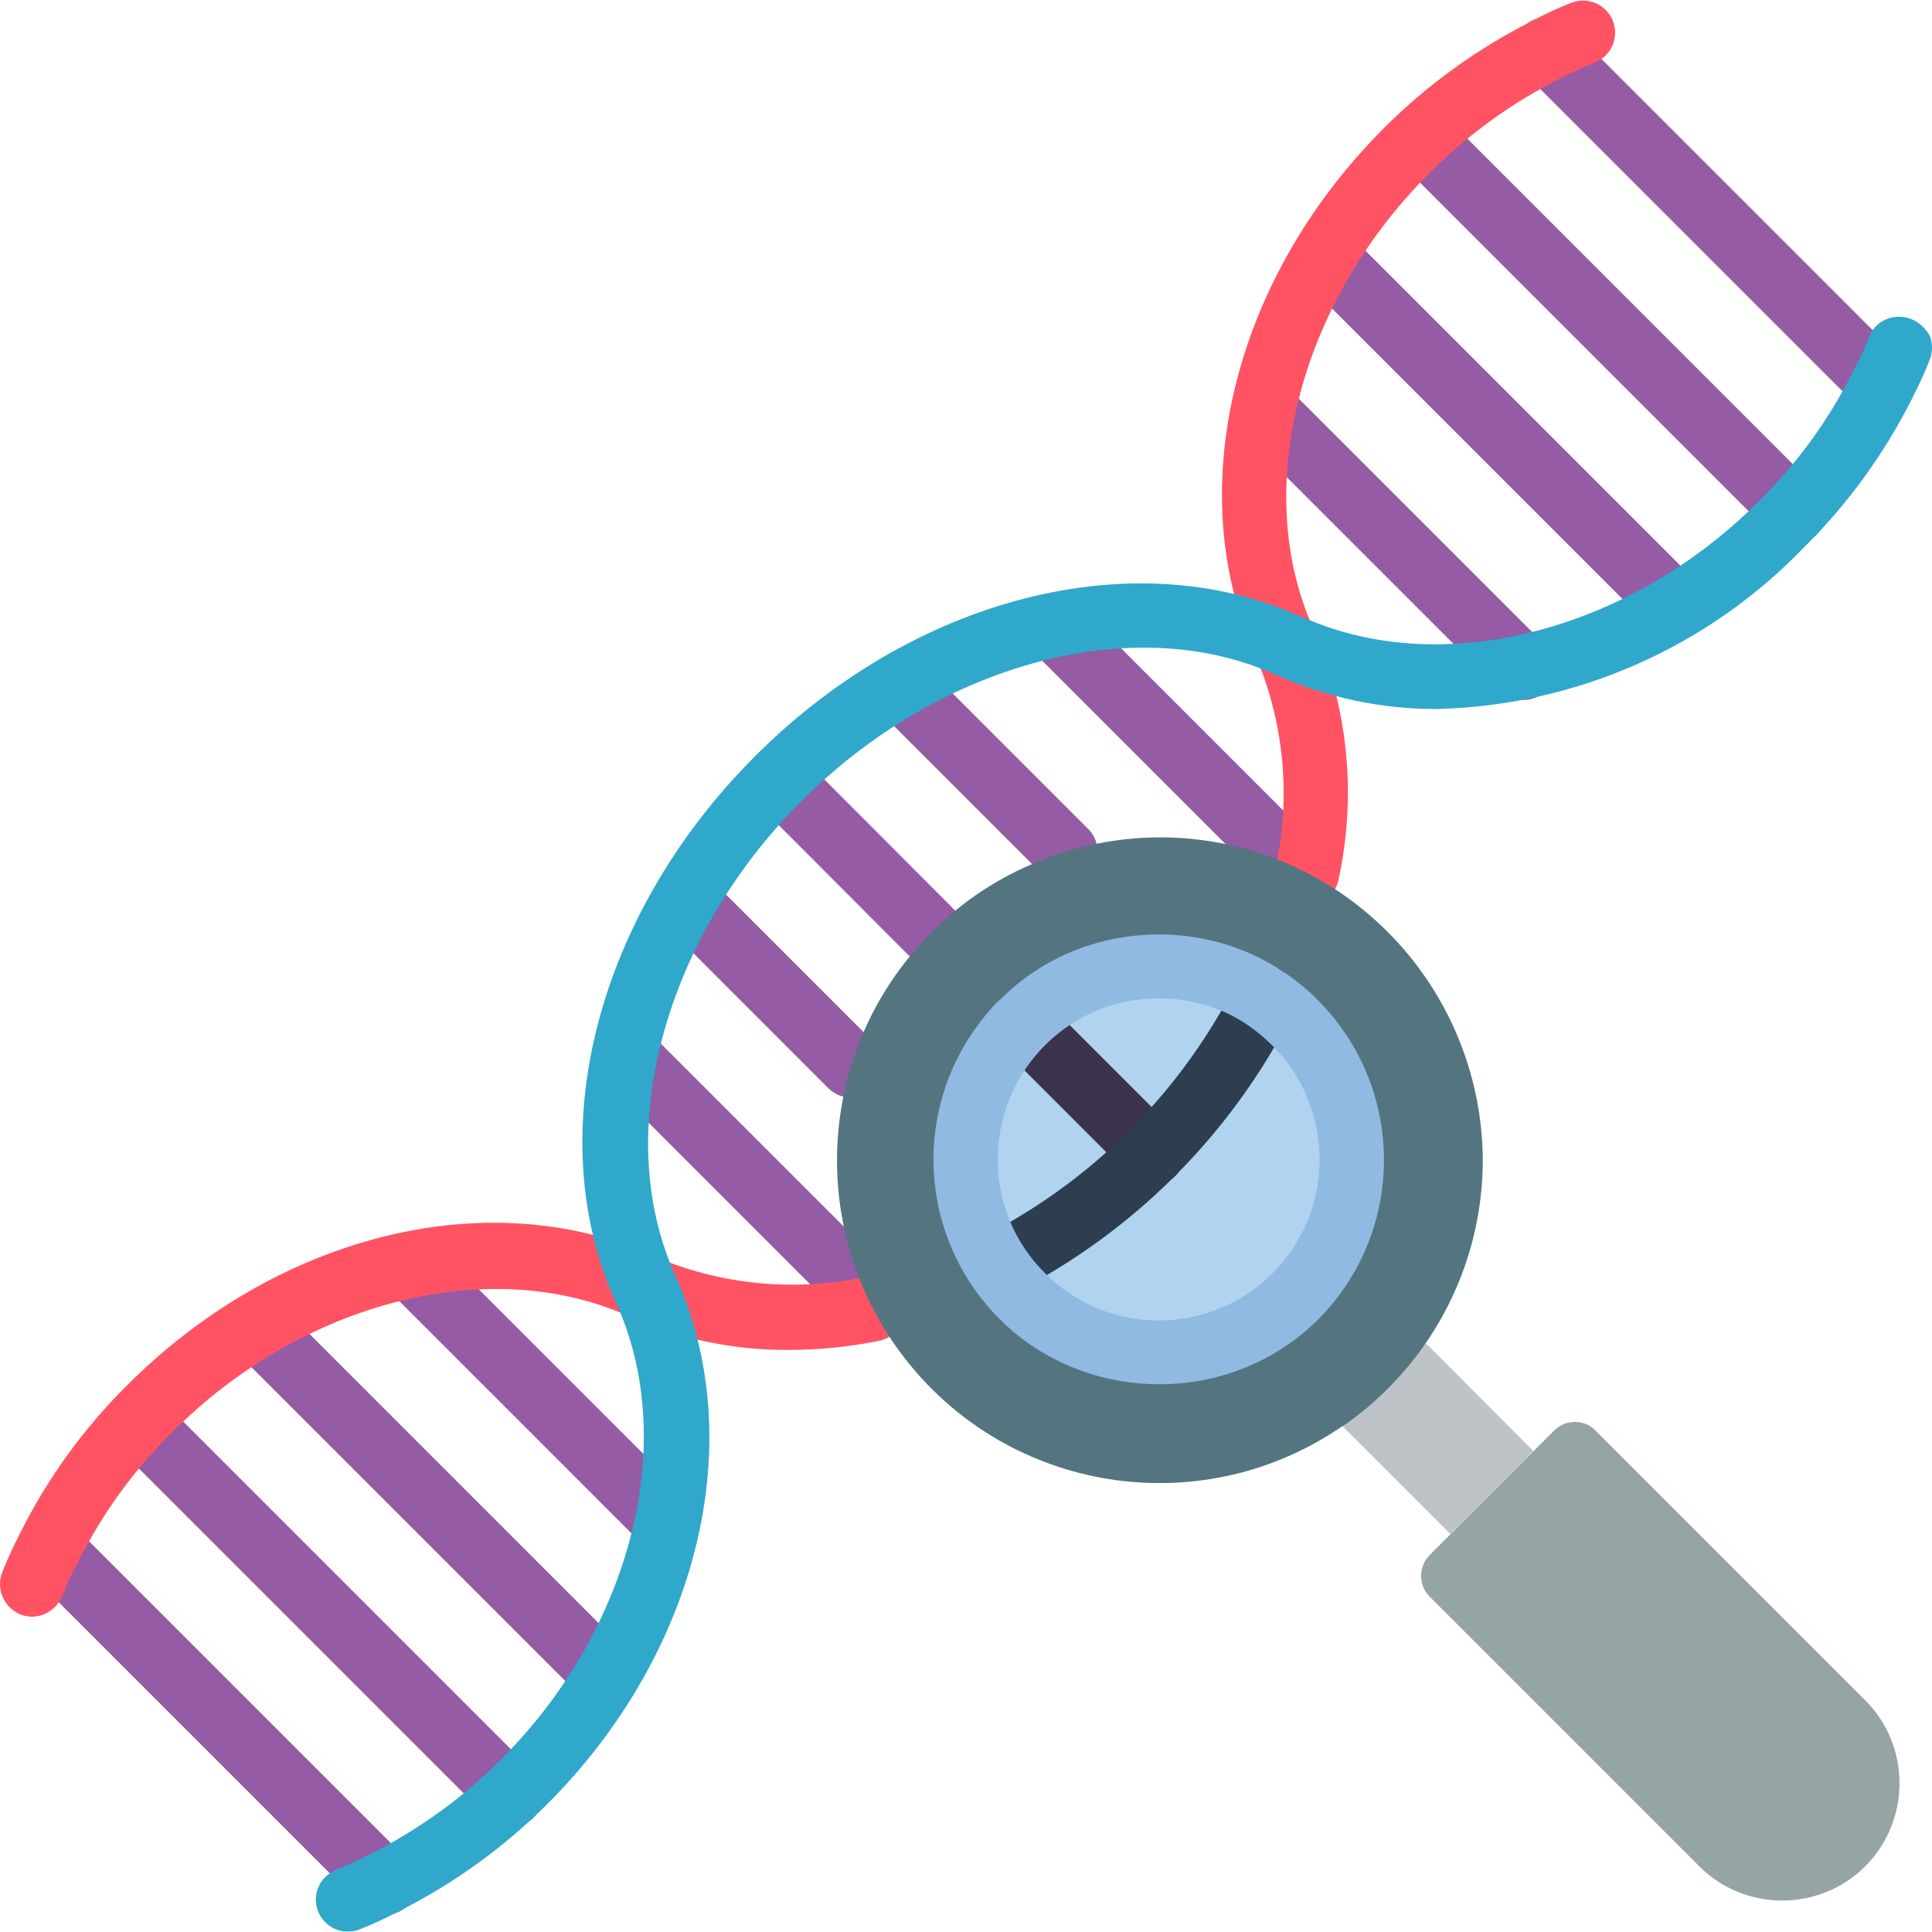 <svg height="512pt" viewBox="0 0 512.164 512" width="512pt" xmlns="http://www.w3.org/2000/svg"><g fill="#955ba5"><path d="m176.875 412.371c-2.301 0-4.398-.902-6-2.5l-68.598-68.602c-3.301-3.301-3.301-8.801 0-12.098 3.297-3.301 8.797-3.301 12.098 0l68.602 68.598c2.398 2.402 3.199 6.102 1.801 9.301-1.301 3.199-4.402 5.301-7.902 5.301zm0 0"/><path d="m160.777 452.969c-2.301 0-4.402-.898-6-2.5l-93.102-93.098c-3.199-3.301-3.199-8.699.102-12 3.297-3.301 8.598-3.301 12-.102l93.098 93.102c2.402 2.398 3.199 6.098 1.801 9.301-1.301 3.199-4.398 5.297-7.898 5.297zm0 0"/><path d="m135.375 484.27c-2.301 0-4.398-.898-6-2.5l-99.098-99.098c-3.203-3.301-3.203-8.703.098-12 3.301-3.301 8.602-3.301 12-.102l99.102 99.102c2.398 2.398 3.199 6.098 1.801 9.297-1.301 3.203-4.402 5.301-7.902 5.301zm0 0"/><path d="m101.977 507.57c-2.301 0-4.402-.898-6-2.5l-89-89c-3.199-3.301-3.199-8.699.098-12 3.301-3.301 8.602-3.301 12-.102l89 89c2.402 2.402 3.203 6.102 1.801 9.301-1.301 3.301-4.398 5.301-7.898 5.301zm0 0"/><path d="m282.375 234.27c-2.301 0-4.398-.898-6-2.5l-44-44c-3.199-3.301-3.199-8.699.102-12 3.301-3.301 8.598-3.301 12-.098l44 44c2.398 2.398 3.199 6.098 1.801 9.297-1.402 3.301-4.5 5.402-7.902 5.301zm0 0"/><path d="m343.074 238.371c-2.297 0-4.398-.902-6-2.5l-63.898-63.902c-3.199-3.297-3.199-8.699.102-12 3.297-3.297 8.598-3.297 12-.098l63.898 63.898c2.398 2.402 3.199 6.102 1.801 9.301-1.301 3.199-4.402 5.199-7.902 5.301zm0 0"/><path d="m246.977 255.672c-2.301 0-4.5-.902-6.102-2.5l-40.5-40.602c-3.301-3.301-3.301-8.801 0-12.102 3.301-3.297 8.801-3.297 12.102 0l40.199 40.301c2.602 2.402 3.5 6.102 2.301 9.402-1.301 3.297-4.402 5.398-8 5.5zm0 0"/><path d="m225.574 290.871c-2.297 0-4.398-.902-6-2.5l-43.898-43.902c-3.301-3.297-3.301-8.699 0-12.098 3.301-3.301 8.699-3.301 12.102 0l43.898 43.898c2.398 2.402 3.199 6.102 1.801 9.301-1.301 3.199-4.402 5.301-7.902 5.301zm0 0"/><path d="m229.574 351.672c-2.297 0-4.398-.902-6-2.5l-63.797-63.801c-3.203-3.301-3.203-8.699.098-12 3.301-3.301 8.602-3.301 12-.102l63.801 63.801c2.398 2.398 3.199 6.102 1.801 9.301-1.301 3.199-4.402 5.301-7.902 5.301zm0 0"/><path d="m498.977 110.672c-2.301 0-4.402-.902-6-2.5l-89-89c-2.199-2.102-3.102-5.301-2.301-8.301s3.102-5.301 6.102-6.102 6.199.102 8.297 2.301l89 89c2.402 2.398 3.203 6.102 1.801 9.301-1.301 3.199-4.398 5.301-7.898 5.301zm0 0"/><path d="m475.676 144.07c-2.301 0-4.398-.898-6-2.5l-99.102-99.102c-3.199-3.297-3.199-8.699.102-12 3.301-3.297 8.602-3.297 12-.098l99.102 99.098c2.398 2.402 3.199 6.102 1.797 9.301-1.398 3.199-4.5 5.301-7.898 5.301zm0 0"/><path d="m444.277 169.371c-2.301 0-4.402-.902-6-2.5l-93.102-93.102c-3.199-3.301-3.199-8.699.102-12 3.297-3.301 8.598-3.301 12-.098l93.098 93.098c2.402 2.402 3.199 6.102 1.801 9.301-1.301 3.301-4.398 5.301-7.898 5.301zm0 0"/><path d="m403.676 185.469c-2.301 0-4.398-.898-6-2.5l-68.602-68.598c-2.199-2.199-3-5.301-2.199-8.199.801-2.902 3.102-5.203 6-6 2.902-.801 6.102.098 8.199 2.199l68.602 68.598c2.398 2.402 3.199 6.102 1.801 9.301-1.199 3.199-4.301 5.301-7.801 5.199zm0 0"/></g><path d="m229.676 338.371c-18.398 4-37.699 2.301-55.102-4.902-43.797-20.398-100.297-6.898-140.797 33.602-11.5 11.398-21.102 24.602-28.402 39.199-2.098 4.102-3.598 7.402-4.801 10.5-1.699 4.402.5 9.301 4.801 11.102 4.301 1.801 9.301-.5 11.102-4.801 1.199-3.102 2.598-6.102 4.199-9 6.398-12.898 14.898-24.602 25.199-34.699 34.801-34.801 84.801-47.199 121.5-30.199l.102.098c13.098 5.699 27.301 8.602 41.598 8.5 8 0 16-.801 23.902-2.398 4.598-.902 7.598-5.402 6.699-10-.898-4.902-5.398-7.902-10-7zm0 0" fill="#ff5364"/><path d="m427.574 5.469c-.797-2.098-2.5-3.797-4.5-4.699-2.098-.898-4.398-.898-6.598-.098-3.5 1.398-7 3-10.301 4.797-14.5 7.301-27.801 16.902-39.301 28.402-40.398 40.398-53.898 97-33.598 140.801v.098c7.199 17.402 8.898 36.699 4.898 55.102-.102.598-.199 1.098-.199 1.699 0 4.398 3.398 8.102 7.801 8.398 4.398.402 8.297-2.699 9.098-7 4.699-21.898 2.602-44.699-6.199-65.398l-.102-.102c-17.098-36.699-4.598-86.699 30.203-121.5 10.199-10.297 22-18.797 34.898-25.297 2.898-1.5 6-2.902 8.898-4.102 4.602-1.699 6.703-6.699 5-11.102zm0 0" fill="#ff5364"/><path d="m506.574 84.469c-2.098-.797-4.5-.797-6.598.102-2.102.898-3.699 2.602-4.5 4.699-1.199 3.102-2.602 6.102-4.199 9-6.402 12.902-14.902 24.602-25.203 34.699-34.797 34.801-84.797 47.203-121.5 30.203h-.199c-44.301-19.703-102.199-4.801-144.199 37.199s-56.898 99.898-37.199 144.199l.098.102v.098c17.102 36.699 4.602 86.699-30.199 121.5-10.098 10.199-21.898 18.699-34.801 25.199-2.898 1.5-5.898 2.902-8.898 4.102-3.801 1.5-6.102 5.5-5.301 9.5s4.301 7 8.402 6.898c1.098 0 2.098-.199 3.098-.598 3.102-1.199 6.402-2.699 10.402-4.801 14.5-7.301 27.797-16.898 39.297-28.398 40.402-40.402 53.902-96.902 33.703-140.602v-.102c-16.602-37.297-2.801-88.699 33.699-125.199s87.898-50.301 125.199-33.699h.102c13.598 6.199 28.398 9.398 43.398 9.301 36.801-1 71.699-16.402 97.199-43 11.5-11.402 21.102-24.602 28.402-39.102 2.098-4.098 3.598-7.398 4.797-10.5.801-2.098.801-4.5-.098-6.5-1.102-1.898-2.801-3.5-4.902-4.301zm0 0" fill="#2fa8cc"/><path d="m307.277 359.57c-11.801 0-23.703-4-33.5-12.199-1.203-1-2.402-2.102-3.402-3.102-19.398-19.398-20.5-50.699-2.301-71.301.703-.898 1.5-1.797 2.402-2.598 6.301-6.402 14.199-11 22.898-13.402 10.699-3 21.902-2.5 32.402 1.402 6.898 2.598 13.398 6.699 18.5 12 20.297 20.398 20.297 53.5 0 73.898-10.301 10.199-23.703 15.301-37 15.301zm0-102.5c-4.5 0-9.102.602-13.5 1.801-8.301 2.301-15.902 6.699-22 12.898-.801.801-1.602 1.602-2.203 2.402-17.5 19.898-16.5 50 2.203 68.598 1 1 2.098 2 3.297 3 20.102 16.699 49.203 15.402 67.703-3 19.5-19.598 19.5-51.398 0-71-5-5.098-11.102-9.098-17.801-11.5-5.801-2.098-11.699-3.199-17.699-3.199zm36.199 86.5"/><path d="m406.477 384.57-22 22-28.602-28.602c4.301-2.898 8.301-6.297 12-10 3.602-3.598 7-7.598 9.902-11.898l.797.5zm0 0" fill="#bdc3c7"/><path d="m494.477 494.672c-12.199 12.098-31.902 12.098-44 0l-71.5-71.5c-3-3.102-3-7.902 0-11l33-33c1.5-1.5 3.398-2.301 5.5-2.301 2.098 0 4.098.801 5.5 2.301l71.5 71.5c12.098 12.098 12.098 31.797 0 44zm0 0" fill="#95a5a5"/><path d="m367.977 247.07c-4.699-4.699-9.801-8.801-15.402-12.301-23.898-14.898-53.598-17-79.398-5.598-9.801 4.199-18.699 10.297-26.199 17.898-31.301 31.199-33.602 81.199-5.301 115.199s77.801 40.801 114.199 15.699h.102c4.301-2.898 8.301-6.297 12-10 16-16 25.098-37.797 25.098-60.5-.098-22.598-9.098-44.297-25.098-60.398zm0 0" fill="#547580"/><path d="m343.477 343.57c-18.801 18.699-48.699 20-69 3.102-1.199-1-2.301-2-3.301-3.102-19.102-19.102-20.102-49.699-2.301-70 .699-.898 1.5-1.699 2.301-2.5 6.199-6.301 13.898-10.801 22.398-13.102 10.5-2.898 21.602-2.398 31.703 1.402 6.797 2.5 13.098 6.598 18.199 11.801 19.898 19.898 19.898 52.297 0 72.398zm0 0" fill="#b0d3f0"/><path d="m305.574 314.172c-2.297 0-4.398-.902-6-2.5l-34.5-34.5c-2.199-2.203-3-5.301-2.199-8.203.801-2.898 3.102-5.199 6-6 2.902-.797 6.102.102 8.199 2.203l34.5 34.5c2.402 2.398 3.203 6.098 1.801 9.297-1.301 3.102-4.398 5.203-7.801 5.203zm0 0" fill="#3d324c"/><path d="m338.977 256.672c-2-1-4.402-1.102-6.5-.402-2.102.699-3.902 2.301-4.902 4.301-1.5 3-3 6-4.699 8.801-13.098 22.098-31.5 40.5-53.598 53.598-2.801 1.703-5.602 3.102-8.5 4.5-3.602 1.703-5.602 5.703-4.801 9.602.898 3.898 4.301 6.699 8.301 6.699 1.199 0 2.398-.301 3.5-.801 3.398-1.598 6.699-3.297 10-5.199 24.598-14.5 45.199-35.098 59.699-59.699 1.898-3.301 3.598-6.602 5.199-9.898 1-2 1.102-4.402.398-6.5-.5-2.203-2.098-4-4.098-5zm0 0" fill="#2c3e50"/><path d="m307.176 366.871c-14 0-27.5-4.801-38.301-13.699-1.398-1.203-2.699-2.402-3.898-3.602-22.301-22.301-23.402-58-2.699-81.699.898-1.102 1.898-2.199 3-3.102 7.199-7.199 16.098-12.301 25.898-15 12.199-3.301 25.102-2.801 37 1.602 8 3 15.301 7.699 21.301 13.801 23.199 23.398 23.199 61.098 0 84.5-11.199 11.098-26.402 17.297-42.301 17.199zm0-102.301c-3.898 0-7.699.5-11.398 1.5-7.102 2-13.5 5.699-18.703 10.898-.598.602-1.199 1.203-1.797 1.902-15 16.898-14.301 42.598 1.699 58.5.898.898 1.801 1.699 2.801 2.598 17.5 14.703 43.5 13 58.898-3.898 15.398-16.898 14.801-42.898-1.5-59.102-4.301-4.297-9.398-7.699-15.102-9.797-4.699-1.703-9.797-2.602-14.898-2.602zm0 0" fill="#90bae1"/></svg>
